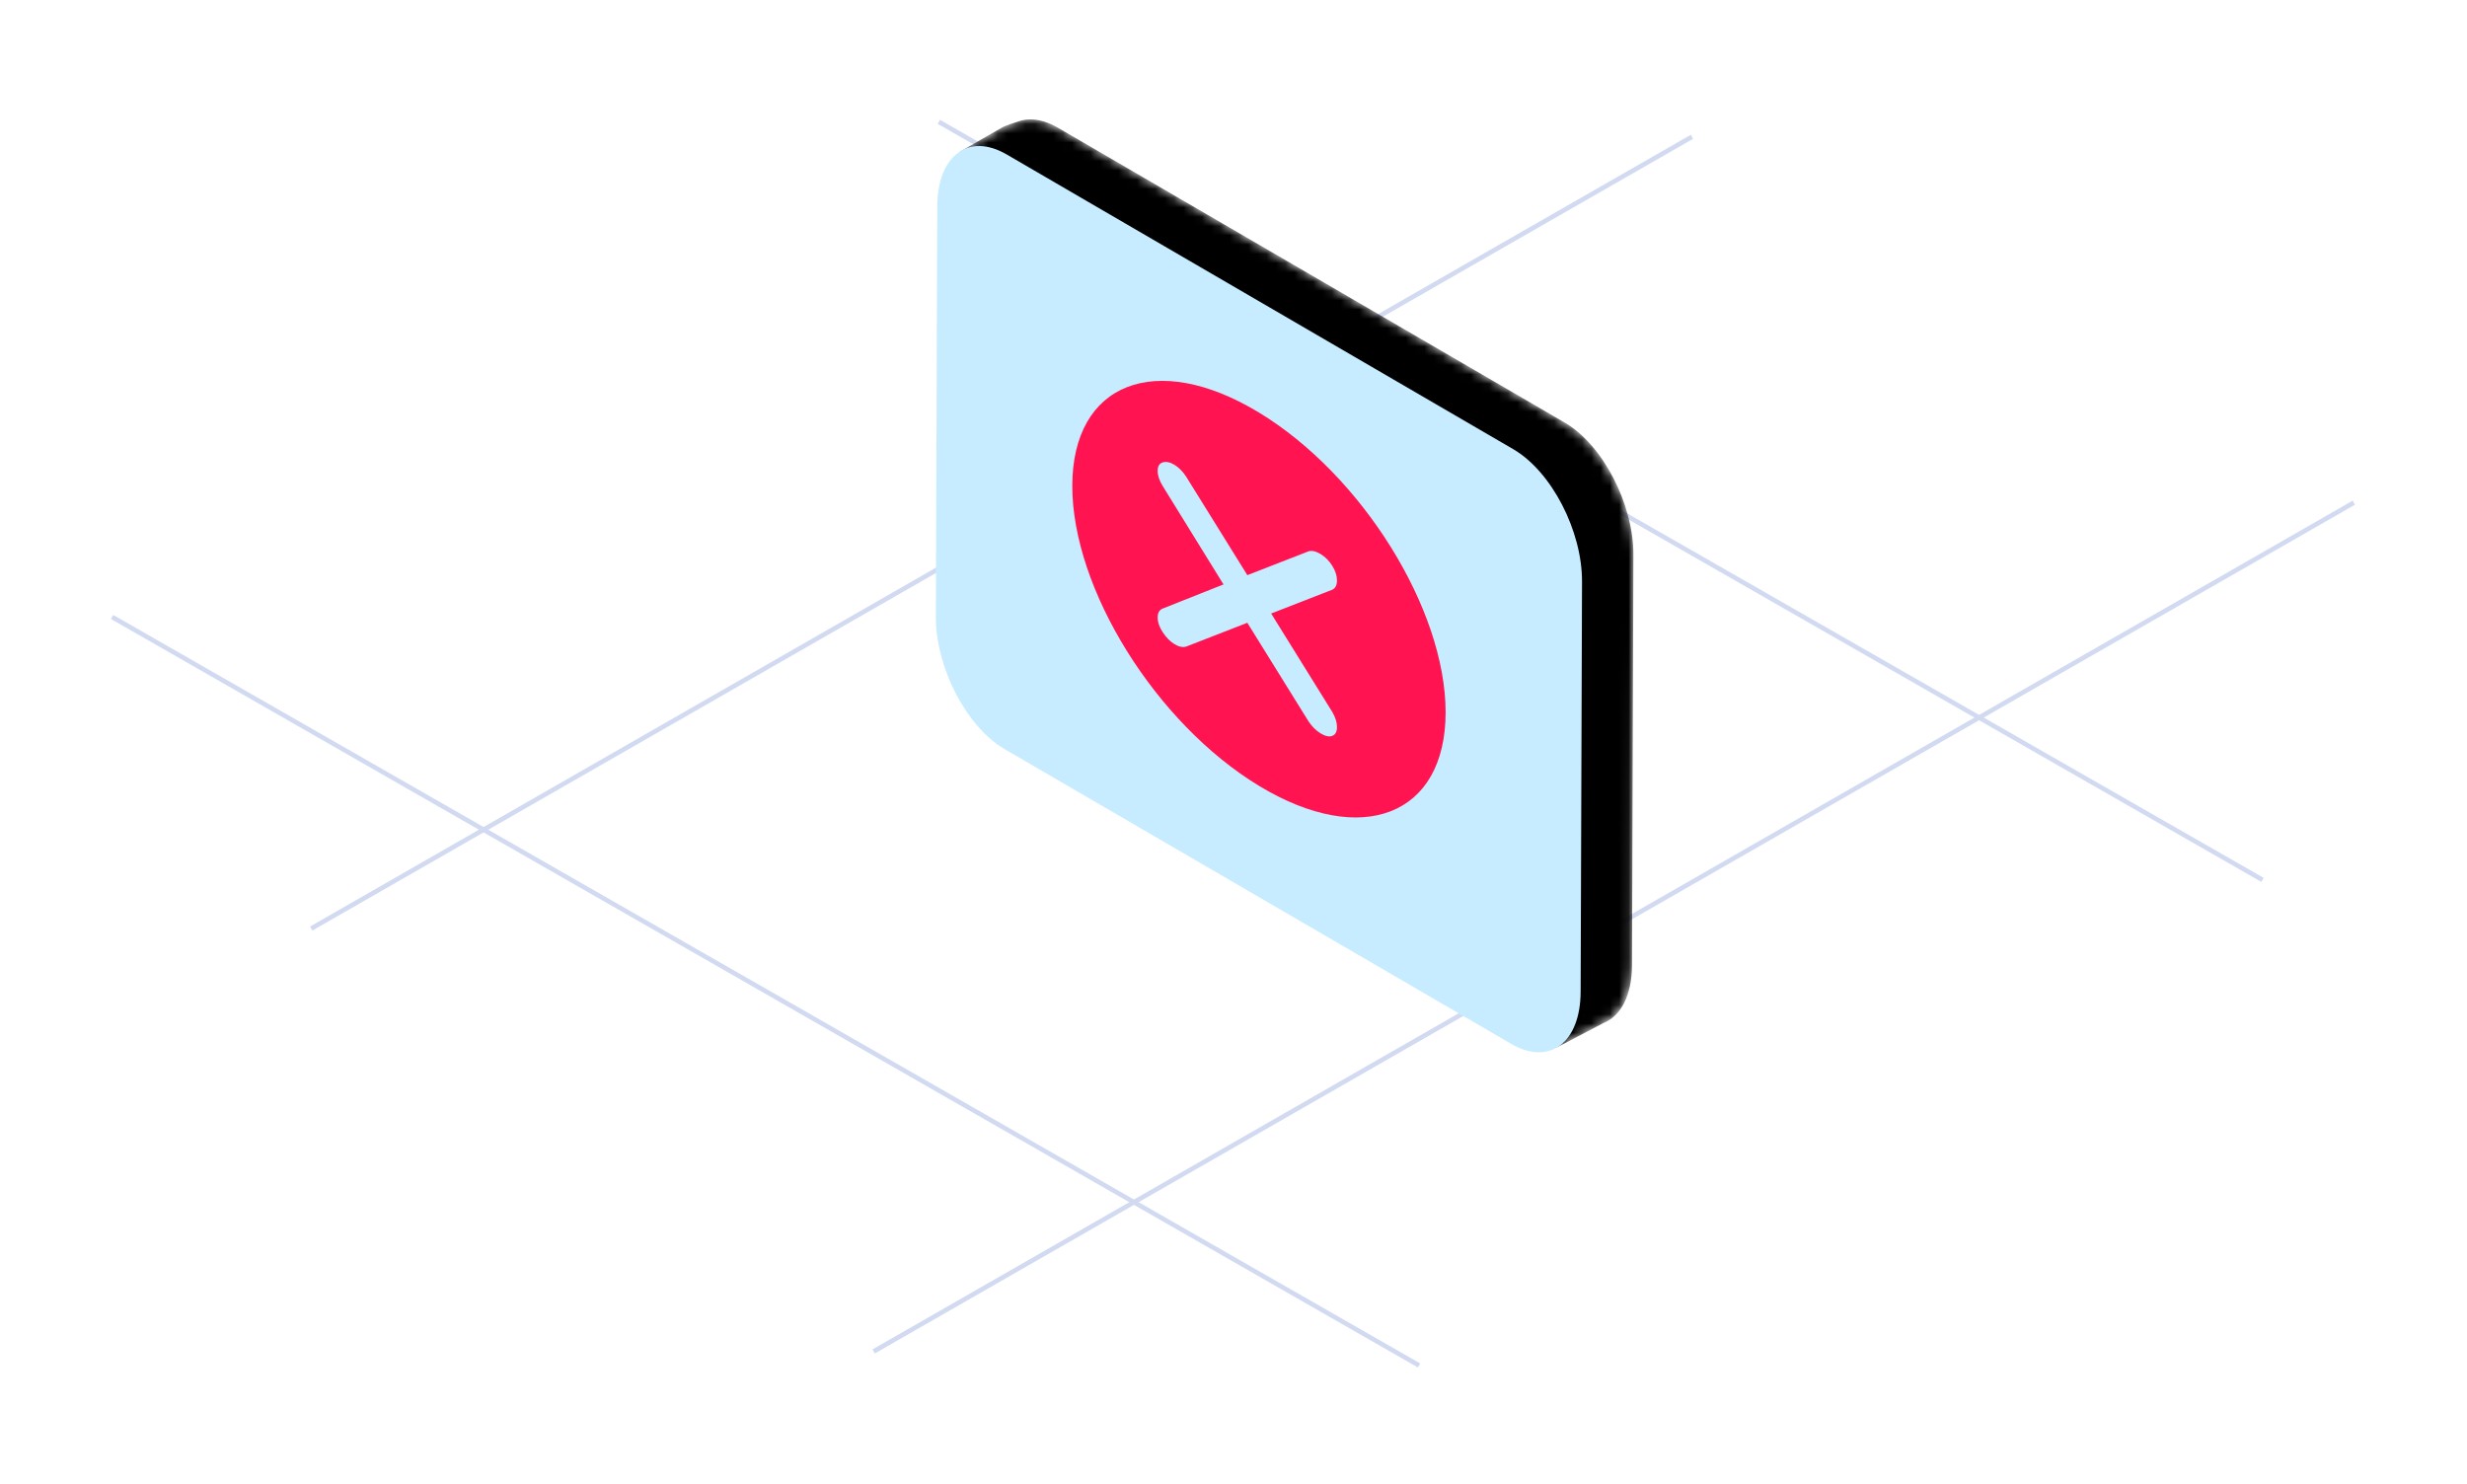 <?xml version="1.0" encoding="UTF-8"?>
<svg width="266px" height="160px" viewBox="0 0 266 160" version="1.1" xmlns="http://www.w3.org/2000/svg" xmlns:xlink="http://www.w3.org/1999/xlink">
    <!-- Generator: Sketch 52.6 (67491) - http://www.bohemiancoding.com/sketch -->
    <title>invalid-url.inline</title>
    <desc>Created with Sketch.</desc>
    <defs>
        <path d="M6.814,0.187 L6.813,0.188 C6.435,0.309 5.175,0.701 4.851,0.938 L0.416,3.477 L3.502,8.112 L3.356,50.753 C3.338,56.248 6.658,62.644 10.771,65.038 L60.734,94.11 L64.722,100.104 L69.798,97.449 C71.652,96.713 72.866,94.501 72.876,91.206 L73.027,46.979 C73.046,41.484 69.726,35.088 65.613,32.694 L10.989,0.91 C9.934,0.295 8.927,0.004 8.015,0.004 C7.593,0.004 7.191,0.066 6.814,0.187" id="path-1"></path>
        <linearGradient x1="0.001%" y1="50%" x2="100%" y2="50%" id="linearGradient-3">
            <stop stopColor="#3154CA" offset="0%"></stop>
            <stop stopColor="#17D1AA" offset="100%"></stop>
        </linearGradient>
    </defs>
    <g id="invalid-url.inline" stroke="none" stroke-width="1" fill="none" fillRule="evenodd">
        <g id="Group-20" transform="translate(12, 12)">
            <g id="Group-9" opacity="0.2" transform="translate(0, 1.041)" stroke="#1D45BA" stroke-width="0.5">
                <path d="M82.201,132.689 L241.794,41.166" id="Stroke-1"></path>
                <path d="M21.555,87.088 L170.43,1.711" id="Stroke-3"></path>
                <path d="M89.233,0.1 L231.949,81.84" id="Stroke-5"></path>
                <path d="M0.082,53.486 L141.009,134.203" id="Stroke-7"></path>
            </g>
            <g id="Group-12" transform="translate(91.092, 0.871)">
                <mask id="mask-2" fill="white">
                    <use xlink:href="#path-1"></use>
                </mask>
                <g id="Clip-11"></g>
                <path d="M6.814,0.187 L6.813,0.188 C6.435,0.309 5.175,0.701 4.851,0.938 L0.416,3.477 L3.502,8.112 L3.356,50.753 C3.338,56.248 6.658,62.644 10.771,65.038 L60.734,94.11 L64.722,100.104 L69.798,97.449 C71.652,96.713 72.866,94.501 72.876,91.206 L73.027,46.979 C73.046,41.484 69.726,35.088 65.613,32.694 L10.989,0.91 C9.934,0.295 8.927,0.004 8.015,0.004 C7.593,0.004 7.191,0.066 6.814,0.187" id="Fill-10" fill="url(#linearGradient-3)" mask="url(#mask-2)"></path>
            </g>
            <g id="Group-19" transform="translate(88.471, 3.493)">
                <path d="M0.588,6.777 C0.607,1.282 3.957,-1.233 8.071,1.161 L62.694,32.945 C66.807,35.339 70.127,41.735 70.108,47.231 L69.958,91.457 C69.939,96.953 66.59,99.467 62.476,97.074 L7.853,65.289 C3.739,62.895 0.419,56.5 0.438,51.004 L0.588,6.777 Z" id="Fill-13" fill="#C7ECFF"></path>
                <path d="M35.273,28.99 C46.389,35.731 55.4,50.205 55.4,61.32 C55.4,72.436 46.389,75.984 35.273,69.244 C24.158,62.505 15.146,48.029 15.146,36.914 C15.146,25.798 24.158,22.251 35.273,28.99" id="Fill-15" fill="#FF1351"></path>
                <path d="M43.184,61.288 C43.519,61.862 43.687,62.401 43.687,62.904 C43.687,63.408 43.519,63.725 43.184,63.855 C42.848,63.986 42.429,63.898 41.925,63.591 C41.422,63.283 40.985,62.849 40.615,62.287 L34.02,51.663 L27.423,54.231 C27.055,54.341 26.635,54.253 26.165,53.966 C25.695,53.679 25.276,53.255 24.906,52.694 C24.537,52.133 24.353,51.6 24.353,51.097 C24.353,50.593 24.537,50.27 24.906,50.126 L31.452,47.528 L24.906,36.934 C24.537,36.34 24.353,35.79 24.353,35.286 C24.353,34.783 24.537,34.476 24.906,34.366 C25.276,34.256 25.695,34.345 26.165,34.631 C26.635,34.918 27.055,35.343 27.423,35.904 L34.02,46.528 L40.615,43.96 C40.985,43.85 41.422,43.949 41.925,44.256 C42.429,44.563 42.848,44.987 43.184,45.528 C43.519,46.069 43.687,46.591 43.687,47.094 C43.687,47.598 43.519,47.932 43.184,48.096 L36.588,50.664 L43.184,61.288 Z" id="Fill-17" fill="#C7ECFF"></path>
            </g>
        </g>
    </g>
</svg>